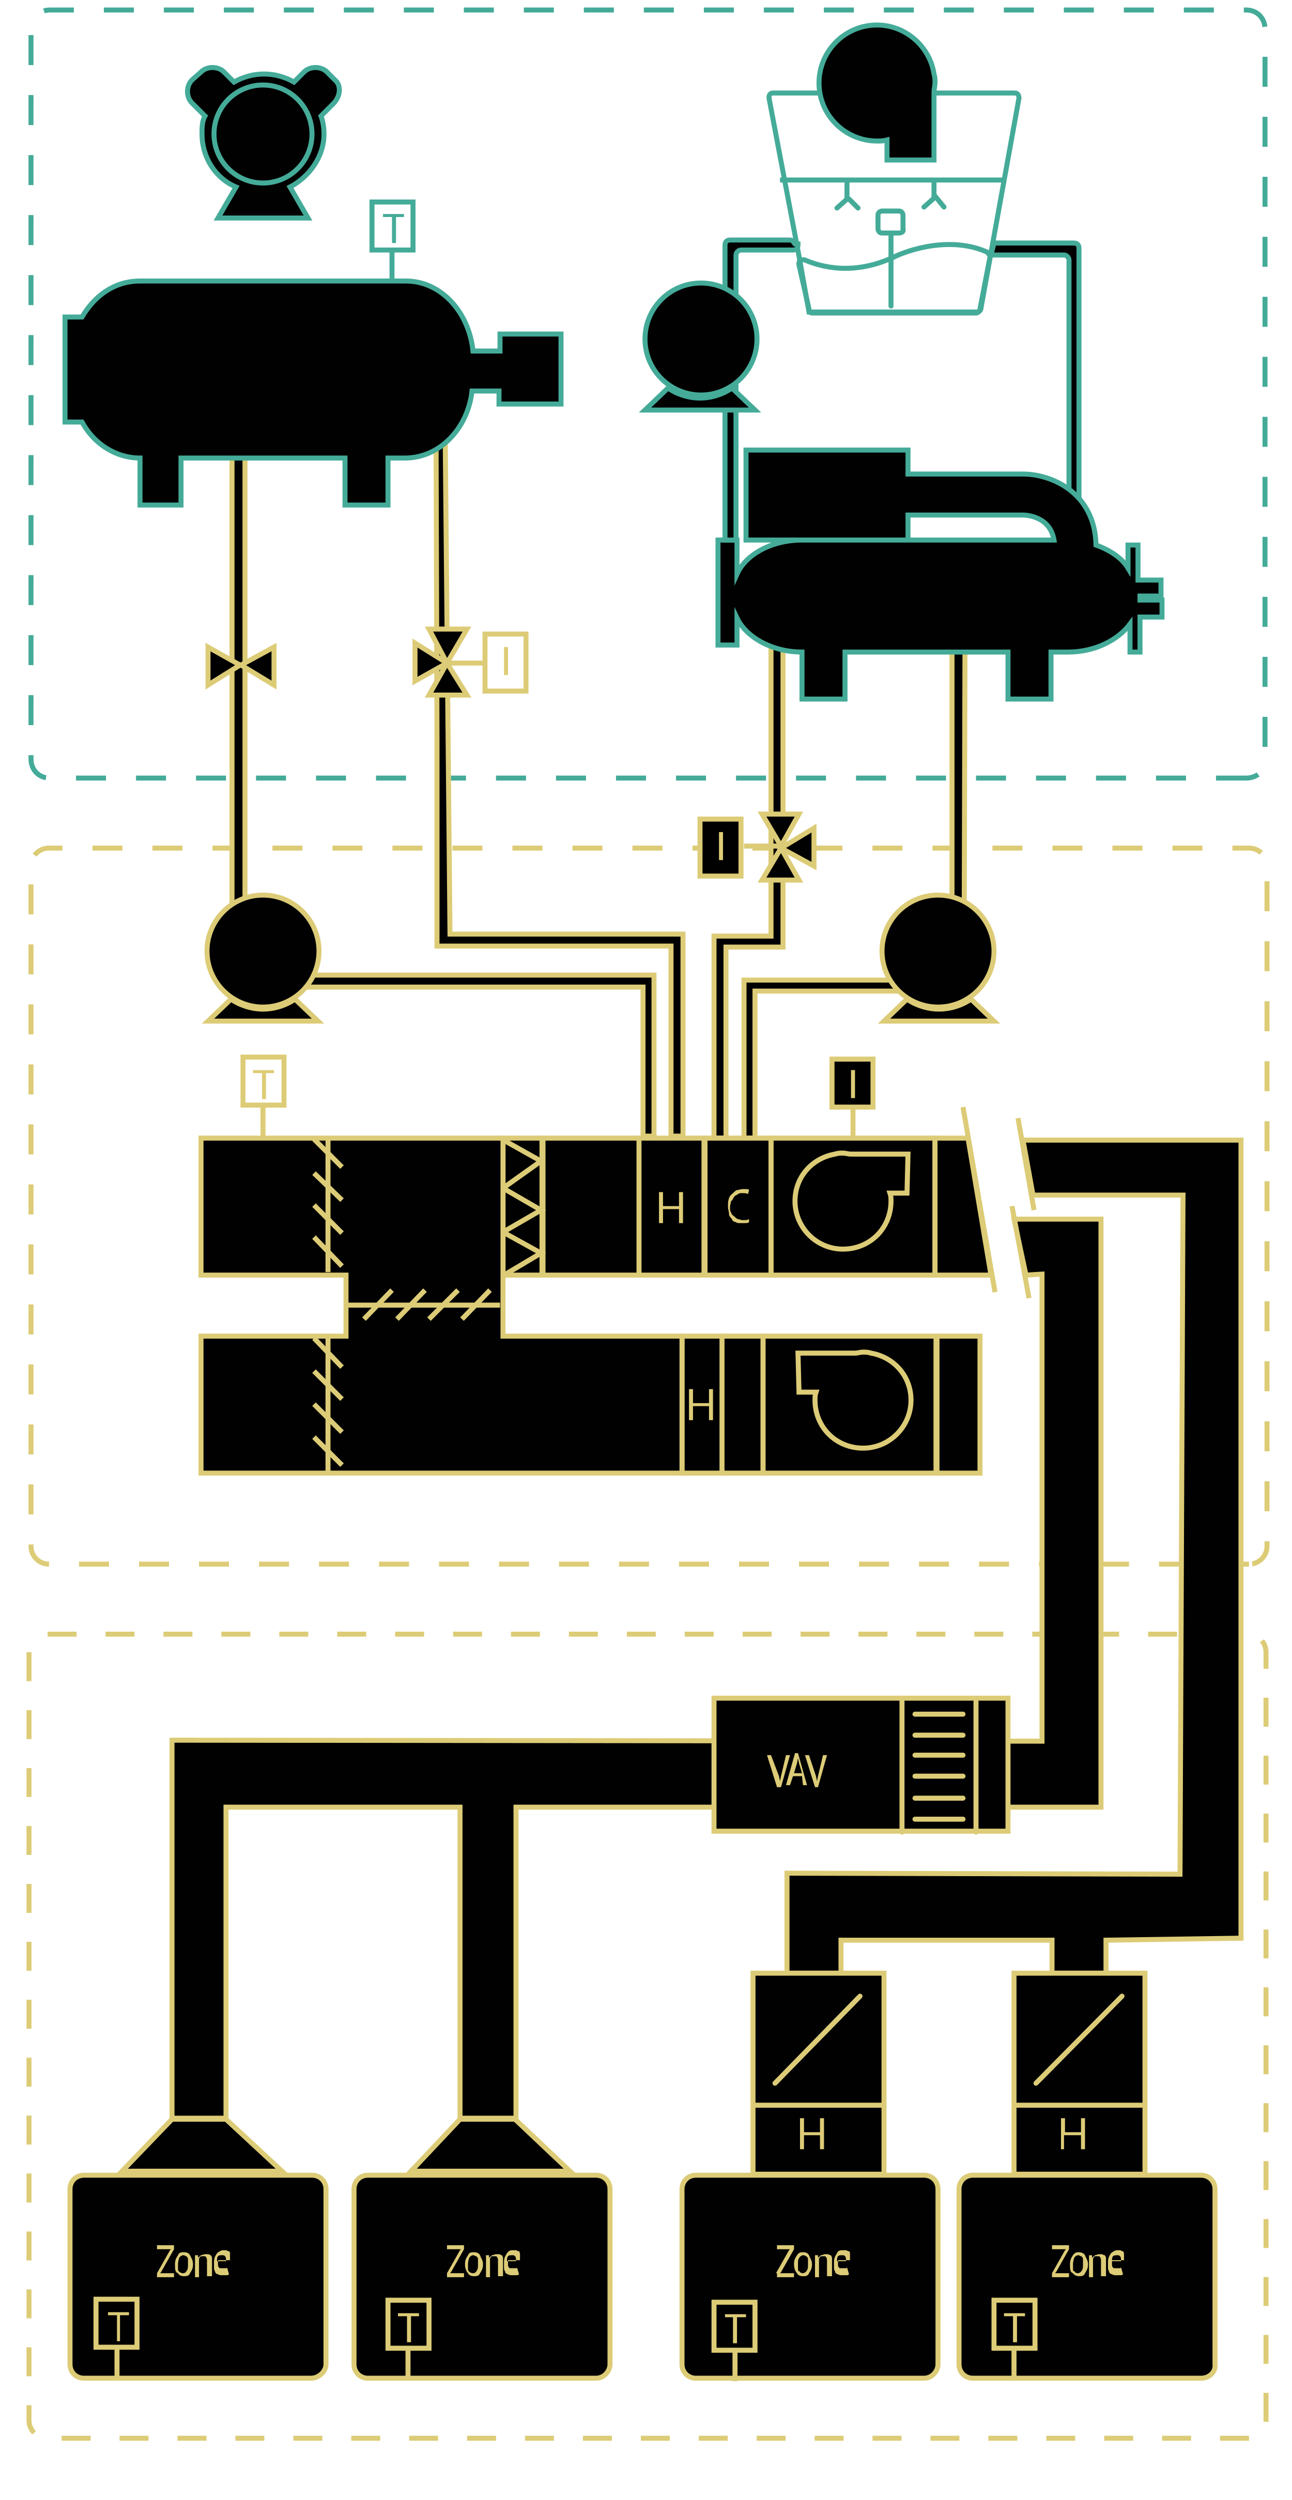 <?xml version="1.0" encoding="utf-8"?>
<!-- Generator: Adobe Illustrator 18.0.0, SVG Export Plug-In . SVG Version: 6.00 Build 0)  -->
<!DOCTYPE svg PUBLIC "-//W3C//DTD SVG 1.1//EN" "http://www.w3.org/Graphics/SVG/1.1/DTD/svg11.dtd">
<svg version="1.1" id="Layer_1" xmlns="http://www.w3.org/2000/svg" xmlns:xlink="http://www.w3.org/1999/xlink" x="0px" y="0px"
	 viewBox="60.2 0 129.2 250" enable-background="new 60.2 0 129.2 250" xml:space="preserve">
<path id="cp-dots" fill="none" stroke="#45AB99" stroke-width="0.5" stroke-miterlimit="10" stroke-dasharray="3" d="M184.8,77.8
	H65.2c-1.2,0-1.9-0.9-1.9-1.9V2.9c0-1.2,0.9-1.9,1.9-1.9h119.6c1.2,0,1.9,0.9,1.9,1.9v72.9C186.9,76.9,186,77.8,184.8,77.8z"/>
<path id="dis-dots" fill="none" stroke="#DDCC77" stroke-width="0.5" stroke-miterlimit="10" stroke-dasharray="3" d="M185.1,156.4
	h-120c-1,0-1.8-0.8-1.8-1.8v-68c0-1,0.8-1.8,1.8-1.8h120c1,0,1.8,0.8,1.8,1.8v68C186.9,155.6,186.1,156.4,185.1,156.4z"/>
<g id="cp-dis-pipes">
	<polygon fill="#010101" stroke="#DDCC77" stroke-width="0.5" stroke-miterlimit="10" points="84.7,41.9 83.4,41.9 83.4,73.6 
		83.4,98.7 124.5,98.7 124.5,113.6 125.6,113.6 125.6,97.5 84.7,97.5 	"/>
	<polygon fill="#010101" stroke="#DDCC77" stroke-width="0.5" stroke-miterlimit="10" points="137.3,60.9 138.5,60.9 138.5,94.7 
		132.8,94.7 132.8,113.8 131.6,113.8 131.6,93.6 137.3,93.6 	"/>
	<polygon fill="#010101" stroke="#DDCC77" stroke-width="0.5" stroke-miterlimit="10" points="104.7,41.5 103.8,41.5 103.9,73.6 
		103.9,94.6 127.3,94.6 127.3,113.6 128.5,113.6 128.5,93.4 105.2,93.4 	"/>
	<polygon fill="#010101" stroke="#DDCC77" stroke-width="0.5" stroke-miterlimit="10" points="155.4,64.2 156.7,64.2 156.6,99.1 
		135.7,99.1 135.7,113.8 134.6,113.8 134.6,98 155.4,98 	"/>
</g>
<polygon id="diffuser" fill="#010101" stroke="#DDCC77" stroke-width="0.5" stroke-miterlimit="10" points="101.3,217.1 
	117.2,217.1 111.7,211.9 106.2,211.9 "/>
<path id="boiler" fill="#010101" stroke="#45AB99" stroke-width="0.5" stroke-miterlimit="10" d="M110.2,33.4v1.7h-2.7
	c-0.4-3.9-3.2-7-6.7-7H74.2c-2.5,0-4.5,1.4-5.8,3.6h-1.7v10.5h1.7c1.2,2.2,3.4,3.6,5.8,3.6v4.7h4.1v-4.7h16.4v4.7h4.3v-4.7h1.7
	c3.5,0,6.3-3,6.7-6.7h2.7v1.3h6.2v-7H110.2L110.2,33.4z"/>
<path id="cp-piper-back-tower" stroke="#45AB99" stroke-width="0.5" stroke-miterlimit="10" d="M167.1,54.3h1V26.5v-1.7
	c0-0.4-0.3-0.5-0.5-0.5h-8l-0.3,1.2h7.3c0.3,0,0.5,0.3,0.5,0.5L167.1,54.3L167.1,54.3z"/>
<g id="tower">
	<path fill="none" stroke="#45AB99" stroke-width="0.5" stroke-miterlimit="10" d="M158.3,30.8c0,0.3-0.3,0.4-0.4,0.4h-16.7h-0.1
		l-1-5.6l-3-15.8c0-0.3,0.1-0.5,0.4-0.5h24.2c0.3,0,0.4,0.3,0.4,0.5L158.3,30.8z"/>
	<line fill="none" stroke="#45AB99" stroke-width="0.5" stroke-miterlimit="10" x1="138.2" y1="18" x2="160.5" y2="18"/>
	<g>
		<path fill="none" stroke="#45AB99" stroke-width="0.5" stroke-linecap="round" stroke-miterlimit="10" d="M143.9,20.8l0.9-0.8
			c0.1-0.1,0.1-0.3,0.1-0.4v-1.4"/>
		
			<line fill="none" stroke="#45AB99" stroke-width="0.5" stroke-linecap="round" stroke-miterlimit="10" x1="146" y1="20.8" x2="145.1" y2="19.9"/>
	</g>
	<g>
		<path fill="none" stroke="#45AB99" stroke-width="0.5" stroke-linecap="round" stroke-miterlimit="10" d="M152.6,20.7l0.9-0.8
			c0.1-0.1,0.1-0.3,0.1-0.4v-1.4"/>
		
			<line fill="none" stroke="#45AB99" stroke-width="0.5" stroke-linecap="round" stroke-miterlimit="10" x1="154.6" y1="20.7" x2="153.7" y2="19.6"/>
	</g>
	<path fill="none" stroke="#45AB99" stroke-width="0.5" stroke-miterlimit="10" d="M150.1,23.3h-1.7c-0.3,0-0.4-0.3-0.4-0.4v-1.4
		c0-0.3,0.3-0.4,0.4-0.4h1.7c0.3,0,0.4,0.3,0.4,0.4v1.4C150.6,23.1,150.4,23.3,150.1,23.3z"/>
	
		<line fill="none" stroke="#45AB99" stroke-width="0.5" stroke-linecap="round" stroke-miterlimit="10" x1="149.3" y1="23.4" x2="149.3" y2="30.6"/>
	<path id="waterpath" fill="none" stroke="#45AB99" stroke-width="0.5" stroke-miterlimit="10" d="M140.1,26.5
		c-0.1-0.4,0.3-0.6,0.6-0.5c1.4,0.6,4.8,1.7,9.1-0.4c0,0,4.8-2.3,9.1-0.4c0.1,0.1,0.3,0.3,0.3,0.5l-1,5.2c0,0.3-0.3,0.4-0.4,0.4
		h-16.3c-0.3,0-0.4-0.1-0.4-0.4L140.1,26.5z"/>
</g>
<path id="chiller" fill="#010101" stroke="#45AB99" stroke-width="0.5" stroke-miterlimit="10" d="M176.3,59.6v-1.6h-2.3v-3.5h-1
	v2.3c-0.6-1-1.8-1.8-3.2-2.3c-0.1-5.2-4.4-7.1-7.3-7.1h-11.5V45h-16.2V54h16.2v-2.5h11.5c0.3,0,2.7,0.1,3.1,2.5h-25.2
	c-3,0-5.6,1.4-6.5,3.4V54h-1.9v10.5h1.9v-2.7c0.9,1.9,3.5,3.4,6.5,3.4v4.7h4.3v-4.7H161v4.7h4.3v-4.7h1.7c2.7,0,5-1.2,6.2-2.8v2.8h1
	v-3.5h2.2V60h-2.2v-0.4H176.3L176.3,59.6z"/>
<path id="cp-pipe-tower" stroke="#45AB99" stroke-width="0.5" stroke-miterlimit="10" d="M133.7,54h-1V25v-0.5
	c0-0.4,0.3-0.5,0.5-0.5h6c0.3,0,0.4,0.3,0.5,0.4h0.3c0,0.4-0.1,0.6-0.5,0.6h-5.2c-0.3,0-0.5,0.3-0.5,0.5V54z"/>
<path id="cp-fan" fill="#010101" stroke="#45AB99" stroke-width="0.5" stroke-miterlimit="10" d="M153.6,16V9.2
	c0-0.3,0.1-0.6,0.1-0.9c0-0.4,0-0.6-0.1-0.9l0,0l0,0c-0.4-2.7-2.8-4.9-5.7-4.9c-3.2,0-5.8,2.6-5.8,5.8s2.6,5.8,5.8,5.8
	c0.4,0,0.6,0,1-0.1V16H153.6z"/>
<g id="dis-pump2">
	<circle fill="#010101" stroke="#DDCC77" stroke-width="0.5" stroke-miterlimit="10" cx="154" cy="95.1" r="5.6"/>
	<path fill="#010101" stroke="#DDCC77" stroke-width="0.5" stroke-miterlimit="10" d="M148.6,102.1l2.3-2.2c0,0,1.3,1,3.2,1
		c1.9,0,3.2-1,3.2-1l2.3,2.2H148.6L148.6,102.1z"/>
</g>
<g id="dis-pump">
	<circle fill="#010101" stroke="#DDCC77" stroke-width="0.5" stroke-miterlimit="10" cx="86.5" cy="95.1" r="5.6"/>
	<path fill="#010101" stroke="#DDCC77" stroke-width="0.5" stroke-miterlimit="10" d="M81,102.1l2.3-2.2c0,0,1.3,1,3.2,1
		s3.2-1,3.2-1l2.3,2.2H81L81,102.1z"/>
</g>
<g id="cp-pump">
	<circle fill="#010101" stroke="#45AB99" stroke-width="0.5" stroke-miterlimit="10" cx="130.3" cy="33.9" r="5.6"/>
	<path fill="#010101" stroke="#45AB99" stroke-width="0.5" stroke-miterlimit="10" d="M124.7,41l2.3-2.2c0,0,1.3,1,3.2,1
		s3.2-1,3.2-1l2.3,2.2H124.7L124.7,41z"/>
</g>
<path id="ducts" fill="none" stroke="#DDCC77" stroke-width="0.5" stroke-miterlimit="10" stroke-dasharray="2.896" d="
	M185.1,243.8H64.9c-1,0-1.8-0.8-1.8-1.8v-76.8c0-1,0.8-1.8,1.8-1.8h120.1c1,0,1.8,0.8,1.8,1.8v76.8
	C186.9,242.8,186.1,243.8,185.1,243.8z"/>
<polygon id="vav-duct" fill="#010101" stroke="#DDCC77" stroke-width="0.5" stroke-miterlimit="10" points="161.6,121.9 
	162.8,127.5 164.4,127.4 164.4,174.1 77.4,174 77.4,211.8 82.8,211.8 82.8,180.7 106.2,180.7 106.2,211.8 111.8,211.8 111.8,180.7 
	170.3,180.7 170.3,170.9 170.3,121.9 "/>
<g id="zone1">
	<path fill="#010101" stroke="#DDCC77" stroke-width="0.5" stroke-miterlimit="10" d="M91.3,237.8H68.6c-0.8,0-1.4-0.6-1.4-1.4
		v-17.5c0-0.8,0.6-1.4,1.4-1.4h22.8c0.8,0,1.4,0.6,1.4,1.4v17.5C92.8,237.1,92.1,237.8,91.3,237.8z"/>
	<g>
		<g>
			<path fill="#DDCC77" d="M75.9,227.3l1.3-2.3l0.1-0.1h-1.4v-0.4h1.7v0.4l-1.3,2.3l-0.1,0.1h1.4v0.4h-1.7V227.3z"/>
			<path fill="#DDCC77" d="M77.7,226.4c0-0.4,0.1-0.6,0.3-0.9c0.1-0.3,0.4-0.3,0.6-0.3c0.3,0,0.5,0.1,0.6,0.3s0.3,0.5,0.3,0.9
				c0,0.4-0.1,0.6-0.3,0.9c-0.1,0.3-0.4,0.3-0.6,0.3c-0.3,0-0.5-0.1-0.6-0.3C77.7,227.2,77.7,226.9,77.7,226.4z M78,226.4
				c0,0.1,0,0.3,0,0.4s0,0.3,0.1,0.3c0,0.1,0.1,0.1,0.1,0.1s0.1,0.1,0.3,0.1s0.3-0.1,0.4-0.3c0.1-0.1,0.1-0.4,0.1-0.6
				c0-0.1,0-0.3,0-0.4c0-0.1,0-0.3-0.1-0.3c0-0.1-0.1-0.1-0.1-0.1s-0.1-0.1-0.3-0.1c-0.1,0-0.3,0.1-0.4,0.3
				C78.1,225.9,78,226.1,78,226.4z"/>
			<path fill="#DDCC77" d="M80.9,227.6v-1.4c0-0.3,0-0.4-0.1-0.5c0-0.1-0.1-0.1-0.3-0.1c-0.1,0-0.3,0-0.3,0.1
				c-0.1,0.1-0.1,0.1-0.1,0.3v1.7h-0.4v-2.2h0.3v0.3l0,0c0-0.1,0.1-0.1,0.3-0.3c0.1,0,0.3-0.1,0.4-0.1c0.1,0,0.1,0,0.3,0
				s0.1,0.1,0.3,0.1c0,0.1,0.1,0.1,0.1,0.3c0,0.1,0,0.3,0,0.4v1.4L80.9,227.6L80.9,227.6z"/>
			<path fill="#DDCC77" d="M83.1,227.4c-0.1,0.1-0.1,0.1-0.3,0.1s-0.3,0-0.4,0c-0.1,0-0.3,0-0.4-0.1c-0.1,0-0.3-0.1-0.3-0.3
				c-0.1-0.1-0.1-0.3-0.1-0.4s0-0.3,0-0.5c0-0.4,0.1-0.6,0.3-0.9c0.1-0.1,0.4-0.3,0.6-0.3c0.1,0,0.1,0,0.3,0c0.1,0,0.1,0.1,0.3,0.1
				c0.1,0.1,0.1,0.1,0.1,0.3s0,0.3,0,0.4v0.1v0.1H82c0,0.1,0,0.3,0,0.4c0,0.1,0,0.3,0.1,0.3c0,0.1,0.1,0.1,0.1,0.1
				c0.1,0,0.1,0,0.3,0c0.1,0,0.1,0,0.3,0s0.1-0.1,0.1-0.1L83.1,227.4z M82.8,226.1c0-0.3,0-0.4-0.1-0.5c-0.1-0.1-0.1-0.1-0.3-0.1
				s-0.3,0-0.4,0.1c-0.1,0.1-0.1,0.3-0.1,0.5H82.8z"/>
		</g>
	</g>
</g>
<g id="zone2">
	<path id="zoneoutline" fill="#010101" stroke="#DDCC77" stroke-width="0.5" stroke-miterlimit="10" d="M119.8,237.8H97
		c-0.8,0-1.4-0.6-1.4-1.4v-17.5c0-0.8,0.6-1.4,1.4-1.4h22.8c0.8,0,1.4,0.6,1.4,1.4v17.5C121.2,237.1,120.6,237.8,119.8,237.8z"/>
	<g id="text">
		<g>
			<path fill="#DDCC77" d="M104.9,227.3l1.3-2.3l0.1-0.1h-1.4v-0.4h1.7v0.4l-1.3,2.3l-0.1,0.1h1.4v0.4h-1.7V227.3z"/>
			<path fill="#DDCC77" d="M106.7,226.4c0-0.4,0.1-0.6,0.3-0.9c0.1-0.3,0.4-0.3,0.6-0.3c0.3,0,0.5,0.1,0.6,0.3
				c0.1,0.3,0.3,0.5,0.3,0.9c0,0.4-0.1,0.6-0.3,0.9c-0.1,0.3-0.4,0.3-0.6,0.3c-0.3,0-0.5-0.1-0.6-0.3
				C106.9,227.2,106.7,226.9,106.7,226.4z M107,226.4c0,0.1,0,0.3,0,0.4s0,0.3,0.1,0.3c0,0.1,0.1,0.1,0.1,0.1s0.1,0.1,0.3,0.1
				s0.3-0.1,0.4-0.3c0.1-0.1,0.1-0.4,0.1-0.6c0-0.1,0-0.3,0-0.4c0-0.1,0-0.3-0.1-0.3c0-0.1-0.1-0.1-0.1-0.1c-0.1,0-0.1-0.1-0.3-0.1
				c-0.1,0-0.3,0.1-0.4,0.3C107.1,225.9,107,226.1,107,226.4z"/>
			<path fill="#DDCC77" d="M110,227.6v-1.4c0-0.3,0-0.4-0.1-0.5c0-0.1-0.1-0.1-0.3-0.1s-0.3,0-0.3,0.1c-0.1,0.1-0.1,0.1-0.1,0.3v1.7
				h-0.4v-2.2h0.3v0.3l0,0c0-0.1,0.1-0.1,0.3-0.3c0.1,0,0.3-0.1,0.4-0.1c0.1,0,0.1,0,0.3,0s0.1,0.1,0.3,0.1c0,0.1,0.1,0.1,0.1,0.3
				c0,0.1,0,0.3,0,0.4v1.4L110,227.6L110,227.6z"/>
			<path fill="#DDCC77" d="M112.1,227.4c-0.1,0.1-0.1,0.1-0.3,0.1s-0.3,0-0.4,0c-0.1,0-0.3,0-0.4-0.1c-0.1,0-0.3-0.1-0.3-0.3
				c-0.1-0.1-0.1-0.3-0.1-0.4s0-0.3,0-0.5c0-0.4,0.1-0.6,0.3-0.9s0.4-0.3,0.6-0.3c0.1,0,0.1,0,0.3,0c0.1,0,0.1,0.1,0.3,0.1
				c0,0,0.1,0.1,0.1,0.3c0,0.1,0,0.3,0,0.4v0.1v0.1H111c0,0.1,0,0.3,0,0.4c0,0.1,0,0.3,0.1,0.3c0,0.1,0.1,0.1,0.1,0.1
				c0.1,0,0.1,0,0.3,0c0.1,0,0.1,0,0.3,0s0.1-0.1,0.1-0.1L112.1,227.4z M111.8,226.1c0-0.3,0-0.4-0.1-0.5c-0.1-0.1-0.1-0.1-0.3-0.1
				s-0.3,0-0.4,0.1c-0.1,0.1-0.1,0.3-0.1,0.5H111.8z"/>
		</g>
	</g>
</g>
<g id="air-compressor">
	<path id="back" fill="#010101" stroke="#45AB99" stroke-width="0.5" stroke-miterlimit="10" d="M93.7,8l-0.8-0.8
		c-0.6-0.6-1.7-0.6-2.3,0l-1,1c-0.9-0.5-1.9-0.8-3-0.8s-2.1,0.3-3,0.8l-1-1c-0.6-0.6-1.7-0.6-2.3,0L79.4,8c-0.6,0.6-0.6,1.7,0,2.3
		l1.3,1.3c-0.3,0.5-0.3,1.2-0.3,1.8c0,2.3,1.3,4.4,3.4,5.3L82,21.8H91l-1.8-3.1c1.9-1,3.4-3,3.4-5.3c0-0.6-0.1-1.3-0.3-1.8l1.3-1.3
		C94.3,9.5,94.3,8.5,93.7,8z"/>
	<circle id="circle" fill="#010101" stroke="#45AB99" stroke-width="0.5" stroke-miterlimit="10" cx="86.5" cy="13.4" r="4.9"/>
</g>
<polygon id="ducts2" fill="#010101" stroke="#DDCC77" stroke-width="0.5" stroke-miterlimit="10" points="162.5,114 163.5,119.5 
	178.5,119.5 178.2,187.4 138.9,187.3 138.9,197.3 144.3,197.3 144.3,194 165.4,194 165.4,197.3 170.8,197.3 170.8,194 184.3,193.8 
	184.3,114 "/>
<g id="terminal1">
	
		<rect x="135.5" y="197.3" fill="#010101" stroke="#DDCC77" stroke-width="0.5" stroke-miterlimit="10" width="13.1" height="20.1"/>
	
		<line fill="none" stroke="#DDCC77" stroke-width="0.5" stroke-linecap="round" stroke-miterlimit="10" x1="137.7" y1="208.3" x2="146.2" y2="199.6"/>
	<g>
		<path fill="#DDCC77" d="M142.2,213.5h-1.6v1.4h-0.4v-3.1h0.4v1.4h1.6v-1.4h0.4v3.1h-0.4V213.5z"/>
	</g>
	<line fill="none" stroke="#DDCC77" stroke-width="0.5" stroke-miterlimit="10" x1="135.5" y1="210.5" x2="148.6" y2="210.5"/>
</g>
<g id="terminal2">
	
		<rect x="161.6" y="197.3" fill="#010101" stroke="#DDCC77" stroke-width="0.5" stroke-miterlimit="10" width="13.1" height="20.1"/>
	
		<line fill="none" stroke="#DDCC77" stroke-width="0.5" stroke-linecap="round" stroke-miterlimit="10" x1="163.8" y1="208.3" x2="172.4" y2="199.6"/>
	<g>
		<path fill="#DDCC77" d="M168.2,213.5h-1.6v1.4h-0.3v-3.1h0.4v1.4h1.6v-1.4h0.4v3.1h-0.4v-1.4H168.2z"/>
	</g>
	<line fill="none" stroke="#DDCC77" stroke-width="0.5" stroke-miterlimit="10" x1="161.6" y1="210.5" x2="174.6" y2="210.5"/>
</g>
<g id="zone1_1_">
	<path fill="#010101" stroke="#DDCC77" stroke-width="0.5" stroke-miterlimit="10" d="M152.6,237.8h-22.8c-0.8,0-1.4-0.6-1.4-1.4
		v-17.5c0-0.8,0.6-1.4,1.4-1.4h22.8c0.8,0,1.4,0.6,1.4,1.4v17.5C154,237.1,153.4,237.8,152.6,237.8z"/>
	<g>
		<g>
			<path fill="#DDCC77" d="M137.8,227.3l1.3-2.3l0.1-0.1h-1.3v-0.4h1.7v0.4l-1.3,2.3l-0.1,0.1h1.4v0.4h-1.7v-0.4H137.8z"/>
			<path fill="#DDCC77" d="M139.6,226.4c0-0.4,0.1-0.6,0.3-0.9s0.4-0.3,0.6-0.3c0.3,0,0.5,0.1,0.6,0.3c0.1,0.3,0.3,0.5,0.3,0.9
				c0,0.4-0.1,0.6-0.3,0.9c-0.1,0.3-0.4,0.3-0.6,0.3c-0.3,0-0.5-0.1-0.6-0.3C139.8,227.2,139.6,226.9,139.6,226.4z M140,226.4
				c0,0.1,0,0.3,0,0.4s0,0.3,0.1,0.3c0.1,0,0.1,0.1,0.1,0.1s0.1,0.1,0.3,0.1c0.1,0,0.3-0.1,0.4-0.3c0.1-0.1,0.1-0.4,0.1-0.6
				c0-0.1,0-0.3,0-0.4c0-0.1,0-0.3-0.1-0.3c0-0.1-0.1-0.1-0.1-0.1s-0.1-0.1-0.3-0.1c-0.1,0-0.3,0.1-0.4,0.3
				C140,225.9,140,226.1,140,226.4z"/>
			<path fill="#DDCC77" d="M142.9,227.6v-1.4c0-0.3,0-0.4-0.1-0.5c0-0.1-0.1-0.1-0.3-0.1c-0.1,0-0.3,0-0.3,0.1
				c-0.1,0.1-0.1,0.1-0.1,0.3v1.7h-0.4v-2.2h0.3v0.3l0,0c0-0.1,0.1-0.1,0.3-0.3c0.1,0,0.3-0.1,0.4-0.1c0.1,0,0.1,0,0.3,0
				c0.1,0,0.1,0.1,0.3,0.1c0,0.1,0.1,0.1,0.1,0.3c0,0.1,0,0.3,0,0.4v1.4L142.9,227.6L142.9,227.6z"/>
			<path fill="#DDCC77" d="M145.1,227.4c-0.1,0.1-0.1,0.1-0.3,0.1c-0.1,0-0.3,0-0.4,0s-0.3,0-0.4-0.1c-0.1,0-0.3-0.1-0.3-0.3
				c-0.1-0.1-0.1-0.3-0.1-0.4s0-0.3,0-0.5c0-0.4,0.1-0.6,0.3-0.9c0.1-0.3,0.4-0.3,0.6-0.3c0.1,0,0.1,0,0.3,0c0.1,0,0.1,0.1,0.3,0.1
				c0.1,0.1,0.1,0.1,0.1,0.3c0,0.1,0,0.3,0,0.4v0.1v0.1H144c0,0.1,0,0.3,0,0.4c0,0.1,0,0.3,0.1,0.3c0,0.1,0.1,0.1,0.1,0.1
				c0.1,0,0.1,0,0.3,0c0.1,0,0.1,0,0.3,0c0.1,0,0.1-0.1,0.1-0.1L145.1,227.4z M144.8,226.1c0-0.3,0-0.4-0.1-0.5
				c-0.1-0.1-0.1-0.1-0.3-0.1s-0.3,0-0.4,0.1s-0.1,0.3-0.1,0.5H144.8z"/>
		</g>
	</g>
</g>
<g id="zone2_1_">
	<path fill="#010101" stroke="#DDCC77" stroke-width="0.5" stroke-miterlimit="10" d="M180.3,237.8h-22.8c-0.8,0-1.4-0.6-1.4-1.4
		v-17.5c0-0.8,0.6-1.4,1.4-1.4h22.8c0.8,0,1.4,0.6,1.4,1.4v17.5C181.8,237.1,181.2,237.8,180.3,237.8z"/>
	<g>
		<g>
			<path fill="#DDCC77" d="M165.4,227.3l1.3-2.3l0.1-0.1h-1.4v-0.4h1.7v0.4l-1.3,2.3l-0.1,0.1h1.4v0.4h-1.7V227.3z"/>
			<path fill="#DDCC77" d="M167.2,226.4c0-0.4,0.1-0.6,0.3-0.9s0.4-0.3,0.6-0.3s0.5,0.1,0.6,0.3c0.1,0.3,0.3,0.5,0.3,0.9
				c0,0.4-0.1,0.6-0.3,0.9c-0.1,0.3-0.4,0.3-0.6,0.3s-0.5-0.1-0.6-0.3C167.2,227.2,167.2,226.9,167.2,226.4z M167.5,226.4
				c0,0.1,0,0.3,0,0.4s0,0.3,0.1,0.3c0.1,0,0.1,0.1,0.1,0.1s0.1,0.1,0.3,0.1c0.1,0,0.3-0.1,0.4-0.3c0.1-0.1,0.1-0.4,0.1-0.6
				c0-0.1,0-0.3,0-0.4c0-0.1,0-0.3-0.1-0.3c0-0.1-0.1-0.1-0.1-0.1c-0.1,0-0.1-0.1-0.3-0.1c-0.1,0-0.3,0.1-0.4,0.3
				C167.6,225.9,167.5,226.1,167.5,226.4z"/>
			<path fill="#DDCC77" d="M170.3,227.6v-1.4c0-0.3,0-0.4-0.1-0.5c0-0.1-0.1-0.1-0.3-0.1s-0.3,0-0.3,0.1c-0.1,0.1-0.1,0.1-0.1,0.3
				v1.7h-0.4v-2.2h0.3v0.3l0,0c0-0.1,0.1-0.1,0.3-0.3c0.1,0,0.3-0.1,0.4-0.1c0.1,0,0.1,0,0.3,0c0.1,0,0.1,0.1,0.3,0.1
				c0,0.1,0.1,0.1,0.1,0.3c0,0.1,0,0.3,0,0.4v1.4L170.3,227.6L170.3,227.6z"/>
			<path fill="#DDCC77" d="M172.5,227.4c-0.1,0.1-0.1,0.1-0.3,0.1c-0.1,0-0.3,0-0.4,0s-0.3,0-0.4-0.1c-0.1,0-0.3-0.1-0.3-0.3
				c-0.1-0.1-0.1-0.3-0.1-0.4s0-0.3,0-0.5c0-0.4,0.1-0.6,0.3-0.9c0.1-0.1,0.4-0.3,0.6-0.3c0.1,0,0.1,0,0.3,0c0.1,0,0.1,0.1,0.3,0.1
				c0,0,0.1,0.1,0.1,0.3c0,0.1,0,0.3,0,0.4v0.1v0.1h-1.2c0,0.1,0,0.3,0,0.4c0,0.1,0,0.3,0.1,0.3c0,0.1,0.1,0.1,0.1,0.1
				c0.1,0,0.1,0,0.3,0s0.1,0,0.3,0c0.1,0,0.1-0.1,0.1-0.1L172.5,227.4z M172.3,226.1c0-0.3,0-0.4-0.1-0.5c-0.1-0.1-0.1-0.1-0.3-0.1
				c-0.1,0-0.3,0-0.4,0.1s-0.1,0.3-0.1,0.5H172.3z"/>
		</g>
	</g>
</g>
<g>
	<polygon fill="#010101" stroke="#DDCC77" stroke-width="0.5" stroke-miterlimit="10" points="81,64.7 84.2,66.5 81,68.5 	"/>
	<polygon fill="#010101" stroke="#DDCC77" stroke-width="0.5" stroke-miterlimit="10" points="87.6,68.5 84.3,66.5 87.6,64.7 	"/>
</g>
<g>
	<g>
		<polygon fill="#010101" stroke="#DDCC77" stroke-width="0.5" stroke-miterlimit="10" points="106.9,62.9 104.9,66.3 103.1,62.9 		
			"/>
		<polygon fill="#010101" stroke="#DDCC77" stroke-width="0.5" stroke-miterlimit="10" points="103.1,69.5 104.9,66.3 106.9,69.5 		
			"/>
		<polygon fill="#010101" stroke="#DDCC77" stroke-width="0.5" stroke-miterlimit="10" points="101.7,64.3 104.9,66.3 101.7,68.1 		
			"/>
	</g>
	<line fill="none" stroke="#DDCC77" stroke-width="0.5" stroke-miterlimit="10" x1="104.9" y1="66.3" x2="108.7" y2="66.3"/>
	<rect x="108.7" y="63.4" fill="none" stroke="#DDCC77" stroke-width="0.5" stroke-miterlimit="10" width="4.1" height="5.7"/>
	<g>
		<path fill="#DDCC77" d="M110.6,64.7h0.4v2.8h-0.4V64.7z"/>
	</g>
</g>
<g>
	<line fill="none" stroke="#45AB99" stroke-width="0.5" stroke-miterlimit="10" x1="99.4" y1="28.1" x2="99.4" y2="24.8"/>
	<rect x="97.4" y="20.2" fill="none" stroke="#45AB99" stroke-width="0.5" stroke-miterlimit="10" width="4.1" height="4.8"/>
	<g>
		<path fill="#45AB99" d="M100.7,21.7h-0.9v2.6h-0.4v-2.6h-0.9v-0.3h2.1v0.3H100.7z"/>
	</g>
</g>
<g>
	<line fill="none" stroke="#DDCC77" stroke-width="0.5" stroke-miterlimit="10" x1="86.5" y1="113.6" x2="86.5" y2="110.5"/>
	<rect x="84.5" y="105.7" fill="none" stroke="#DDCC77" stroke-width="0.5" stroke-miterlimit="10" width="4.1" height="4.8"/>
	<g>
		<path fill="#DDCC77" d="M87.7,107.3h-0.9v2.6h-0.4v-2.6h-0.9V107h2.1v0.3H87.7z"/>
	</g>
</g>
<g>
	<g>
		<polygon fill="#010101" stroke="#DDCC77" stroke-width="0.5" stroke-miterlimit="10" points="136.4,88 138.3,84.8 140.1,88 		"/>
		<polygon fill="#010101" stroke="#DDCC77" stroke-width="0.5" stroke-miterlimit="10" points="140.1,81.4 138.3,84.6 136.4,81.4 		
			"/>
		<polygon fill="#010101" stroke="#DDCC77" stroke-width="0.5" stroke-miterlimit="10" points="141.6,86.6 138.3,84.8 141.6,82.8 		
			"/>
	</g>
	<line fill="none" stroke="#DDCC77" stroke-width="0.5" stroke-miterlimit="10" x1="138.3" y1="84.6" x2="134.6" y2="84.6"/>
	<rect x="130.2" y="81.9" fill="#010101" stroke="#DDCC77" stroke-width="0.5" stroke-miterlimit="10" width="4.1" height="5.7"/>
	<g>
		<path fill="#DDCC77" d="M132.1,83.2h0.4v2.8h-0.4V83.2z"/>
	</g>
</g>
<g>
	<rect x="143.4" y="105.9" fill="#010101" stroke="#DDCC77" stroke-width="0.5" stroke-miterlimit="10" width="4.1" height="4.8"/>
	<line fill="none" stroke="#DDCC77" stroke-width="0.5" stroke-miterlimit="10" x1="145.5" y1="114" x2="145.5" y2="110.9"/>
	<g>
		<path fill="#DDCC77" d="M145.3,107h0.4v2.8h-0.4V107z"/>
	</g>
</g>
<g>
	<g>
		
			<rect x="131.6" y="169.8" fill="#010101" stroke="#DDCC77" stroke-width="0.5" stroke-miterlimit="10" width="29.4" height="13.3"/>
		
			<line fill="none" stroke="#DDCC77" stroke-width="0.5" stroke-linecap="round" stroke-miterlimit="10" x1="156.5" y1="171.4" x2="151.7" y2="171.4"/>
		
			<line fill="none" stroke="#DDCC77" stroke-width="0.5" stroke-linecap="round" stroke-miterlimit="10" x1="156.5" y1="173.5" x2="151.7" y2="173.5"/>
		
			<line fill="none" stroke="#DDCC77" stroke-width="0.5" stroke-linecap="round" stroke-miterlimit="10" x1="156.5" y1="175.5" x2="151.7" y2="175.5"/>
		
			<line fill="none" stroke="#DDCC77" stroke-width="0.5" stroke-linecap="round" stroke-miterlimit="10" x1="156.5" y1="177.6" x2="151.7" y2="177.6"/>
		
			<line fill="none" stroke="#DDCC77" stroke-width="0.5" stroke-linecap="round" stroke-miterlimit="10" x1="156.5" y1="179.8" x2="151.7" y2="179.8"/>
		
			<line fill="none" stroke="#DDCC77" stroke-width="0.5" stroke-linecap="round" stroke-miterlimit="10" x1="156.5" y1="181.9" x2="151.7" y2="181.9"/>
		
			<line fill="none" stroke="#DDCC77" stroke-width="0.5" stroke-linecap="round" stroke-miterlimit="10" x1="150.4" y1="169.8" x2="150.4" y2="183.2"/>
		
			<line fill="none" stroke="#DDCC77" stroke-width="0.5" stroke-linecap="round" stroke-miterlimit="10" x1="157.8" y1="169.8" x2="157.8" y2="183.2"/>
	</g>
	<g>
		<g>
			<path fill="#DDCC77" d="M138.1,177.6l0.1,0.5l0,0l0.1-0.5l0.5-2.1h0.4l-0.9,3.2h-0.4l-1-3.2h0.4L138.1,177.6z"/>
			<path fill="#DDCC77" d="M140.4,177.6h-0.9l-0.3,0.9h-0.4l0.9-3.2h0.3l0.9,3.2h-0.4L140.4,177.6z M139.6,177.3h0.8l-0.3-1
				l-0.1-0.5l0,0l-0.1,0.5L139.6,177.3z"/>
			<path fill="#DDCC77" d="M141.8,177.6l0.1,0.5l0,0l0.1-0.5l0.5-2.1h0.4l-0.9,3.2h-0.3l-1-3.2h0.4L141.8,177.6z"/>
		</g>
	</g>
</g>
<g>
	<line fill="none" stroke="#DDCC77" stroke-width="0.5" stroke-miterlimit="10" x1="71.9" y1="237.8" x2="71.9" y2="234.6"/>
	<rect x="69.8" y="229.9" fill="none" stroke="#DDCC77" stroke-width="0.5" stroke-miterlimit="10" width="4.1" height="4.8"/>
	<g>
		<path fill="#DDCC77" d="M73.1,231.5h-0.9v2.6h-0.3v-2.6H71v-0.3h2.1V231.5z"/>
	</g>
</g>
<g>
	<line fill="none" stroke="#DDCC77" stroke-width="0.5" stroke-miterlimit="10" x1="101" y1="237.9" x2="101" y2="234.7"/>
	<rect x="99" y="230" fill="none" stroke="#DDCC77" stroke-width="0.5" stroke-miterlimit="10" width="4.1" height="4.8"/>
	<g>
		<path fill="#DDCC77" d="M102.2,231.6h-0.9v2.6h-0.4v-2.6H100v-0.3h2.1v0.3H102.2z"/>
	</g>
</g>
<g>
	<line fill="none" stroke="#DDCC77" stroke-width="0.5" stroke-miterlimit="10" x1="133.7" y1="238.1" x2="133.7" y2="234.8"/>
	<rect x="131.6" y="230.2" fill="none" stroke="#DDCC77" stroke-width="0.5" stroke-miterlimit="10" width="4.1" height="4.8"/>
	<g>
		<path fill="#DDCC77" d="M134.8,231.7h-0.9v2.6h-0.4v-2.6h-0.8v-0.3h2.1V231.7L134.8,231.7z"/>
	</g>
</g>
<g>
	<line fill="none" stroke="#DDCC77" stroke-width="0.5" stroke-miterlimit="10" x1="161.6" y1="237.9" x2="161.6" y2="234.7"/>
	<rect x="159.6" y="230" fill="none" stroke="#DDCC77" stroke-width="0.5" stroke-miterlimit="10" width="4.1" height="4.8"/>
	<g>
		<path fill="#DDCC77" d="M162.8,231.6h-0.9v2.6h-0.4v-2.6h-0.9v-0.3h2.1v0.3H162.8z"/>
	</g>
</g>
<polygon fill="#010101" stroke="#DDCC77" stroke-width="0.5" stroke-miterlimit="10" points="72.4,217.1 88.4,217.1 82.8,211.9 
	77.4,211.9 "/>
<g>
	<g>
		
			<rect x="137.3" y="113.8" fill="#010101" stroke="#DDCC77" stroke-width="0.5" stroke-miterlimit="10" width="16.4" height="13.7"/>
		<path stroke="#DDCC77" stroke-width="0.5" stroke-miterlimit="10" d="M151,115.4h-5.7c-0.3,0-0.5-0.1-0.8-0.1
			c-0.3,0-0.5,0-0.8,0.1l0,0l0,0c-2.3,0.4-4,2.3-4,4.7c0,2.6,2.1,4.8,4.8,4.8c2.7,0,4.8-2.1,4.8-4.8c0-0.3,0-0.5-0.1-0.8h1.7
			L151,115.4L151,115.4z"/>
		<polygon fill="#010101" stroke="#DDCC77" stroke-width="0.5" stroke-miterlimit="10" points="153.7,113.8 157,113.8 159.3,127.5 
			153.7,127.5 		"/>
		
			<rect x="130.7" y="113.8" fill="#010101" stroke="#DDCC77" stroke-width="0.5" stroke-miterlimit="10" width="6.6" height="13.7"/>
		<rect x="124" y="113.8" fill="#010101" stroke="#DDCC77" stroke-width="0.5" stroke-miterlimit="10" width="6.6" height="13.7"/>
		
			<rect x="110.5" y="113.8" fill="#010101" stroke="#DDCC77" stroke-width="0.5" stroke-miterlimit="10" width="3.9" height="13.7"/>
		
			<rect x="114.5" y="113.8" fill="#010101" stroke="#DDCC77" stroke-width="0.5" stroke-miterlimit="10" width="9.6" height="13.7"/>
		<polyline fill="none" stroke="#DDCC77" stroke-width="0.5" stroke-miterlimit="10" points="110.6,127.5 114.3,125.3 110.5,123.2 
			114.3,121 110.5,118.8 114.3,116.1 110.2,113.8 		"/>
		
			<rect x="136.5" y="133.6" fill="#010101" stroke="#DDCC77" stroke-width="0.5" stroke-miterlimit="10" width="17.3" height="13.7"/>
		<path stroke="#DDCC77" stroke-width="0.5" stroke-miterlimit="10" d="M140,135.3h5.7c0.3,0,0.5-0.1,0.8-0.1s0.5,0,0.8,0.1l0,0l0,0
			c2.3,0.4,4,2.3,4,4.7c0,2.6-2.1,4.8-4.8,4.8c-2.7,0-4.8-2.1-4.8-4.8c0-0.3,0-0.5,0.1-0.8h-1.7L140,135.3L140,135.3z"/>
		
			<rect x="153.9" y="133.6" fill="#010101" stroke="#DDCC77" stroke-width="0.5" stroke-miterlimit="10" width="4.3" height="13.7"/>
		
			<rect x="128.4" y="133.6" fill="#010101" stroke="#DDCC77" stroke-width="0.5" stroke-miterlimit="10" width="4.1" height="13.7"/>
		
			<rect x="132.4" y="133.6" fill="#010101" stroke="#DDCC77" stroke-width="0.5" stroke-miterlimit="10" width="4.1" height="13.7"/>
		<polygon fill="#010101" stroke="#DDCC77" stroke-width="0.5" stroke-miterlimit="10" points="80.3,133.6 80.3,147.3 96.5,147.3 
			96.5,147.3 107.4,147.3 110.5,147.3 128.4,147.3 128.4,133.6 110.5,133.6 110.5,113.8 96.5,113.8 94.8,113.8 80.3,113.8 
			80.3,127.5 94.8,127.5 94.8,133.6 		"/>
		<g>
			<line fill="none" stroke="#DDCC77" stroke-width="0.5" stroke-miterlimit="10" x1="110.2" y1="130.5" x2="94.8" y2="130.5"/>
			<line fill="none" stroke="#DDCC77" stroke-width="0.5" stroke-miterlimit="10" x1="109.2" y1="129" x2="106.4" y2="131.9"/>
			<line fill="none" stroke="#DDCC77" stroke-width="0.5" stroke-miterlimit="10" x1="106" y1="129" x2="103.1" y2="131.9"/>
			<line fill="none" stroke="#DDCC77" stroke-width="0.5" stroke-miterlimit="10" x1="102.7" y1="129" x2="99.9" y2="131.9"/>
			<line fill="none" stroke="#DDCC77" stroke-width="0.5" stroke-miterlimit="10" x1="99.4" y1="129" x2="96.6" y2="131.9"/>
		</g>
		<g>
			<line fill="none" stroke="#DDCC77" stroke-width="0.5" stroke-miterlimit="10" x1="93" y1="147.2" x2="93" y2="133.8"/>
			<line fill="none" stroke="#DDCC77" stroke-width="0.5" stroke-miterlimit="10" x1="94.4" y1="146.5" x2="91.6" y2="143.7"/>
			<line fill="none" stroke="#DDCC77" stroke-width="0.5" stroke-miterlimit="10" x1="94.4" y1="143.2" x2="91.6" y2="140.4"/>
			<line fill="none" stroke="#DDCC77" stroke-width="0.5" stroke-miterlimit="10" x1="94.4" y1="139.9" x2="91.6" y2="137.1"/>
			<line fill="none" stroke="#DDCC77" stroke-width="0.5" stroke-miterlimit="10" x1="94.4" y1="136.7" x2="91.6" y2="133.8"/>
		</g>
		<g>
			<line fill="none" stroke="#DDCC77" stroke-width="0.5" stroke-miterlimit="10" x1="93" y1="127.2" x2="93" y2="113.9"/>
			<line fill="none" stroke="#DDCC77" stroke-width="0.5" stroke-miterlimit="10" x1="94.4" y1="126.6" x2="91.6" y2="123.7"/>
			<line fill="none" stroke="#DDCC77" stroke-width="0.5" stroke-miterlimit="10" x1="94.4" y1="123.3" x2="91.6" y2="120.5"/>
			<line fill="none" stroke="#DDCC77" stroke-width="0.5" stroke-miterlimit="10" x1="94.4" y1="120" x2="91.6" y2="117.3"/>
			<line fill="none" stroke="#DDCC77" stroke-width="0.5" stroke-miterlimit="10" x1="94.4" y1="116.7" x2="91.6" y2="113.9"/>
		</g>
		<g>
			<path fill="#DDCC77" d="M128.1,120.9h-1.6v1.4h-0.4v-3.1h0.4v1.4h1.6v-1.4h0.4v3.1h-0.4V120.9z"/>
		</g>
		<g>
			<path fill="#DDCC77" d="M131.1,140.6h-1.6v1.4h-0.4v-3.1h0.4v1.4h1.6v-1.4h0.4v3.1h-0.4V140.6z"/>
		</g>
		<g>
			<path fill="#DDCC77" d="M135.1,122.2c-0.1,0.1-0.3,0.1-0.4,0.1s-0.3,0-0.4,0c-0.3,0-0.4,0-0.5-0.1c-0.1,0-0.4-0.1-0.4-0.3
				c-0.1-0.1-0.3-0.3-0.3-0.5c0-0.3-0.1-0.4-0.1-0.8c0-0.3,0-0.5,0.1-0.8c0.1-0.3,0.3-0.4,0.4-0.5s0.3-0.3,0.4-0.3
				c0.1,0,0.4-0.1,0.5-0.1s0.4,0,0.4,0c0.1,0,0.3,0,0.3,0.1l-0.1,0.4c-0.1-0.1-0.4-0.1-0.6-0.1c-0.1,0-0.3,0-0.4,0.1
				s-0.3,0.1-0.4,0.3c-0.1,0.1-0.1,0.3-0.3,0.4c0,0.1-0.1,0.4-0.1,0.6c0,0.3,0,0.4,0.1,0.5c0,0.1,0.1,0.3,0.3,0.4
				c0.1,0.1,0.3,0.3,0.4,0.3s0.3,0.1,0.4,0.1c0.1,0,0.3,0,0.4,0s0.3-0.1,0.3-0.1L135.1,122.2z"/>
		</g>
	</g>
	<line fill="none" stroke="#DDCC77" stroke-width="0.5" stroke-miterlimit="10" x1="156.5" y1="110.7" x2="159.7" y2="129.2"/>
</g>
<line fill="none" stroke="#DDCC77" stroke-width="0.5" stroke-miterlimit="10" x1="162" y1="111.8" x2="163.6" y2="121"/>
<line fill="none" stroke="#DDCC77" stroke-width="0.5" stroke-miterlimit="10" x1="161.4" y1="120.6" x2="163.1" y2="129.8"/>
</svg>
